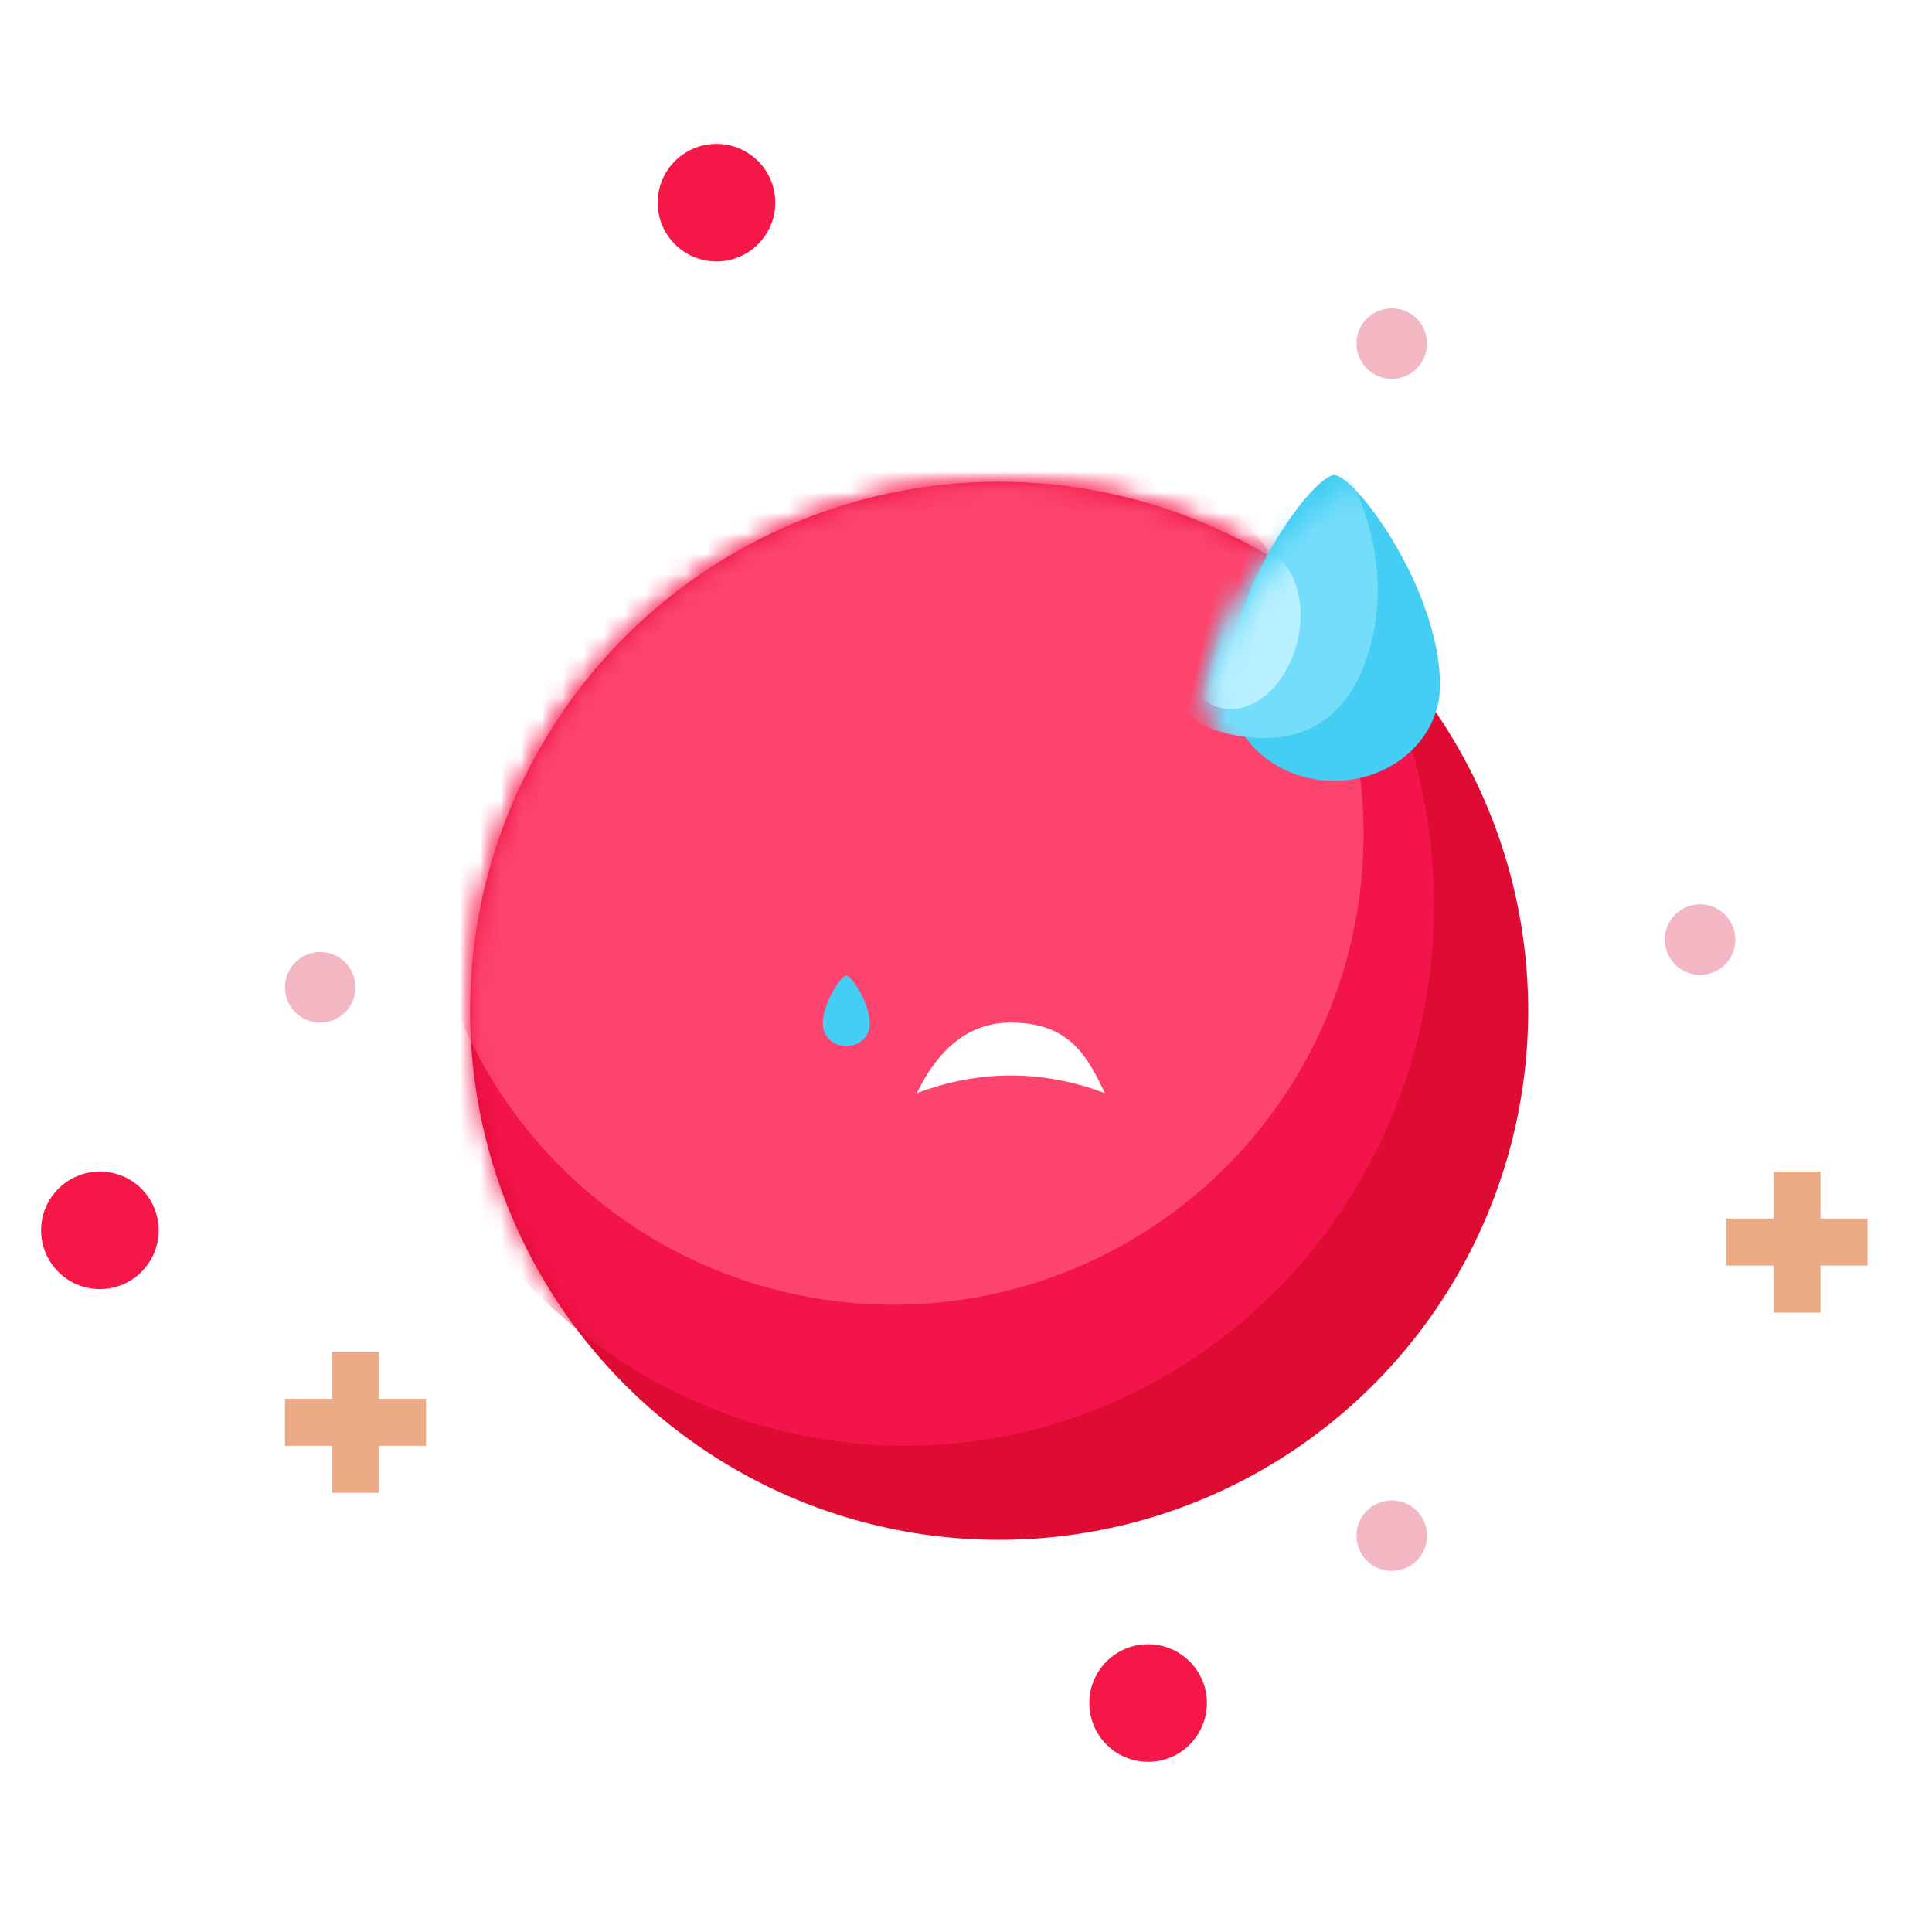<svg xmlns="http://www.w3.org/2000/svg" xmlns:xlink="http://www.w3.org/1999/xlink" width="94" height="94" viewBox="0 0 94 94">
    <defs>
        <filter id="prefix__a" width="146.2%" height="146.2%" x="-23.1%" y="-23.1%" filterUnits="objectBoundingBox">
            <feOffset dx="2" dy="2" in="SourceAlpha" result="shadowOffsetOuter1"/>
            <feGaussianBlur in="shadowOffsetOuter1" result="shadowBlurOuter1" stdDeviation="2"/>
            <feColorMatrix in="shadowBlurOuter1" result="shadowMatrixOuter1" values="0 0 0 0 0.871 0 0 0 0 0.043 0 0 0 0 0.196 0 0 0 0.247 0"/>
            <feMerge>
                <feMergeNode in="shadowMatrixOuter1"/>
                <feMergeNode in="SourceGraphic"/>
            </feMerge>
        </filter>
        <circle id="prefix__b" cx="25.74" cy="25.74" r="25.74"/>
        <path id="prefix__d" d="M5.148 14.872c2.843 0 5.148-2.08 5.148-4.647C10.296 5.577 6.178 0 5.148 0 4.118 0 0 5.577 0 10.225c0 2.566 2.305 4.647 5.148 4.647z"/>
    </defs>
    <g fill="none" fill-rule="evenodd" transform="translate(2 7)">
        <circle cx="80.716" cy="38.716" r="1.716" fill="#F2B7C2"/>
        <circle cx="2.86" cy="52.86" r="2.86" fill="#F51747"/>
        <circle cx="32.86" cy="2.86" r="2.86" fill="#F51747"/>
        <circle cx="53.86" cy="75.86" r="2.86" fill="#F51747"/>
        <circle cx="13.58" cy="41.036" r="1.716" fill="#F2B7C2"/>
        <circle cx="65.716" cy="67.716" r="1.716" fill="#F2B7C2"/>
        <circle cx="65.716" cy="9.716" r="1.716" fill="#F2B7C2"/>
        <path fill="#EBAB86" d="M14.152 58.768L14.152 61.056 11.864 61.056 11.864 63.344 14.152 63.344 14.152 65.632 16.44 65.632 16.44 63.344 18.728 63.344 18.728 61.056 16.44 61.056 16.44 58.768zM84.288 50L84.288 52.288 82 52.288 82 54.576 84.288 54.576 84.288 56.864 86.576 56.864 86.576 54.576 88.864 54.576 88.864 52.288 86.576 52.288 86.576 50z"/>
        <g filter="url(#prefix__a)" transform="translate(18.872 14.44)">
            <mask id="prefix__c" fill="#fff">
                <use xlink:href="#prefix__b"/>
            </mask>
            <use fill="#DE0B32" xlink:href="#prefix__b"/>
            <ellipse cx="21.164" cy="20.592" fill="#F4144C" mask="url(#prefix__c)" rx="25.74" ry="26.312"/>
            <circle cx="20.592" cy="17.16" r="22.88" fill="#FD446E" mask="url(#prefix__c)"/>
            <path fill="#FFF" d="M21.736 29.744c1.11-2.288 2.635-3.432 4.576-3.432 2.912 0 3.744 1.716 4.576 3.432-3.05-1.144-6.101-1.144-9.152 0z" mask="url(#prefix__c)"/>
            <path fill="#44CEF4" d="M18.304 27.456c.632 0 1.144-.48 1.144-1.072 0-1.073-.915-2.36-1.144-2.36-.229 0-1.144 1.287-1.144 2.36 0 .592.512 1.072 1.144 1.072z" mask="url(#prefix__c)"/>
            <rect width="3.432" height="4.576" x="32.032" y="18.304" fill="#FFF" mask="url(#prefix__c)" rx="1.716"/>
            <rect width="3.432" height="4.576" x="17.527" y="17.972" fill="#FFF" mask="url(#prefix__c)" rx="1.716"/>
            <rect width="1.144" height="4.576" x="34.32" y="14.872" fill="#FFF" mask="url(#prefix__c)" rx=".572" transform="rotate(-48 34.892 17.16)"/>
            <rect width="1.144" height="4.576" x="17.16" y="14.872" fill="#FFF" mask="url(#prefix__c)" rx=".572" transform="scale(-1 1) rotate(-48 0 56.987)"/>
        </g>
        <g transform="translate(57.768 16.118)">
            <mask id="prefix__e" fill="#fff">
                <use xlink:href="#prefix__d"/>
            </mask>
            <use fill="#44CEF4" xlink:href="#prefix__d"/>
            <path fill="#74DDFA" d="M1.734 13.055c2.527 0 5.776-1.063 5.776-6.117 0-5.055-3.936-9.575-6.463-9.575-2.528 0-2.689 4.52-2.689 9.575 0 5.054.849 6.117 3.376 6.117z" mask="url(#prefix__e)" transform="rotate(13 2.934 5.21)"/>
            <ellipse cx=".572" cy="7.436" fill="#B8F0FF" mask="url(#prefix__e)" rx="2.86" ry="4.004" transform="rotate(14 .572 7.436)"/>
        </g>
    </g>
</svg>

